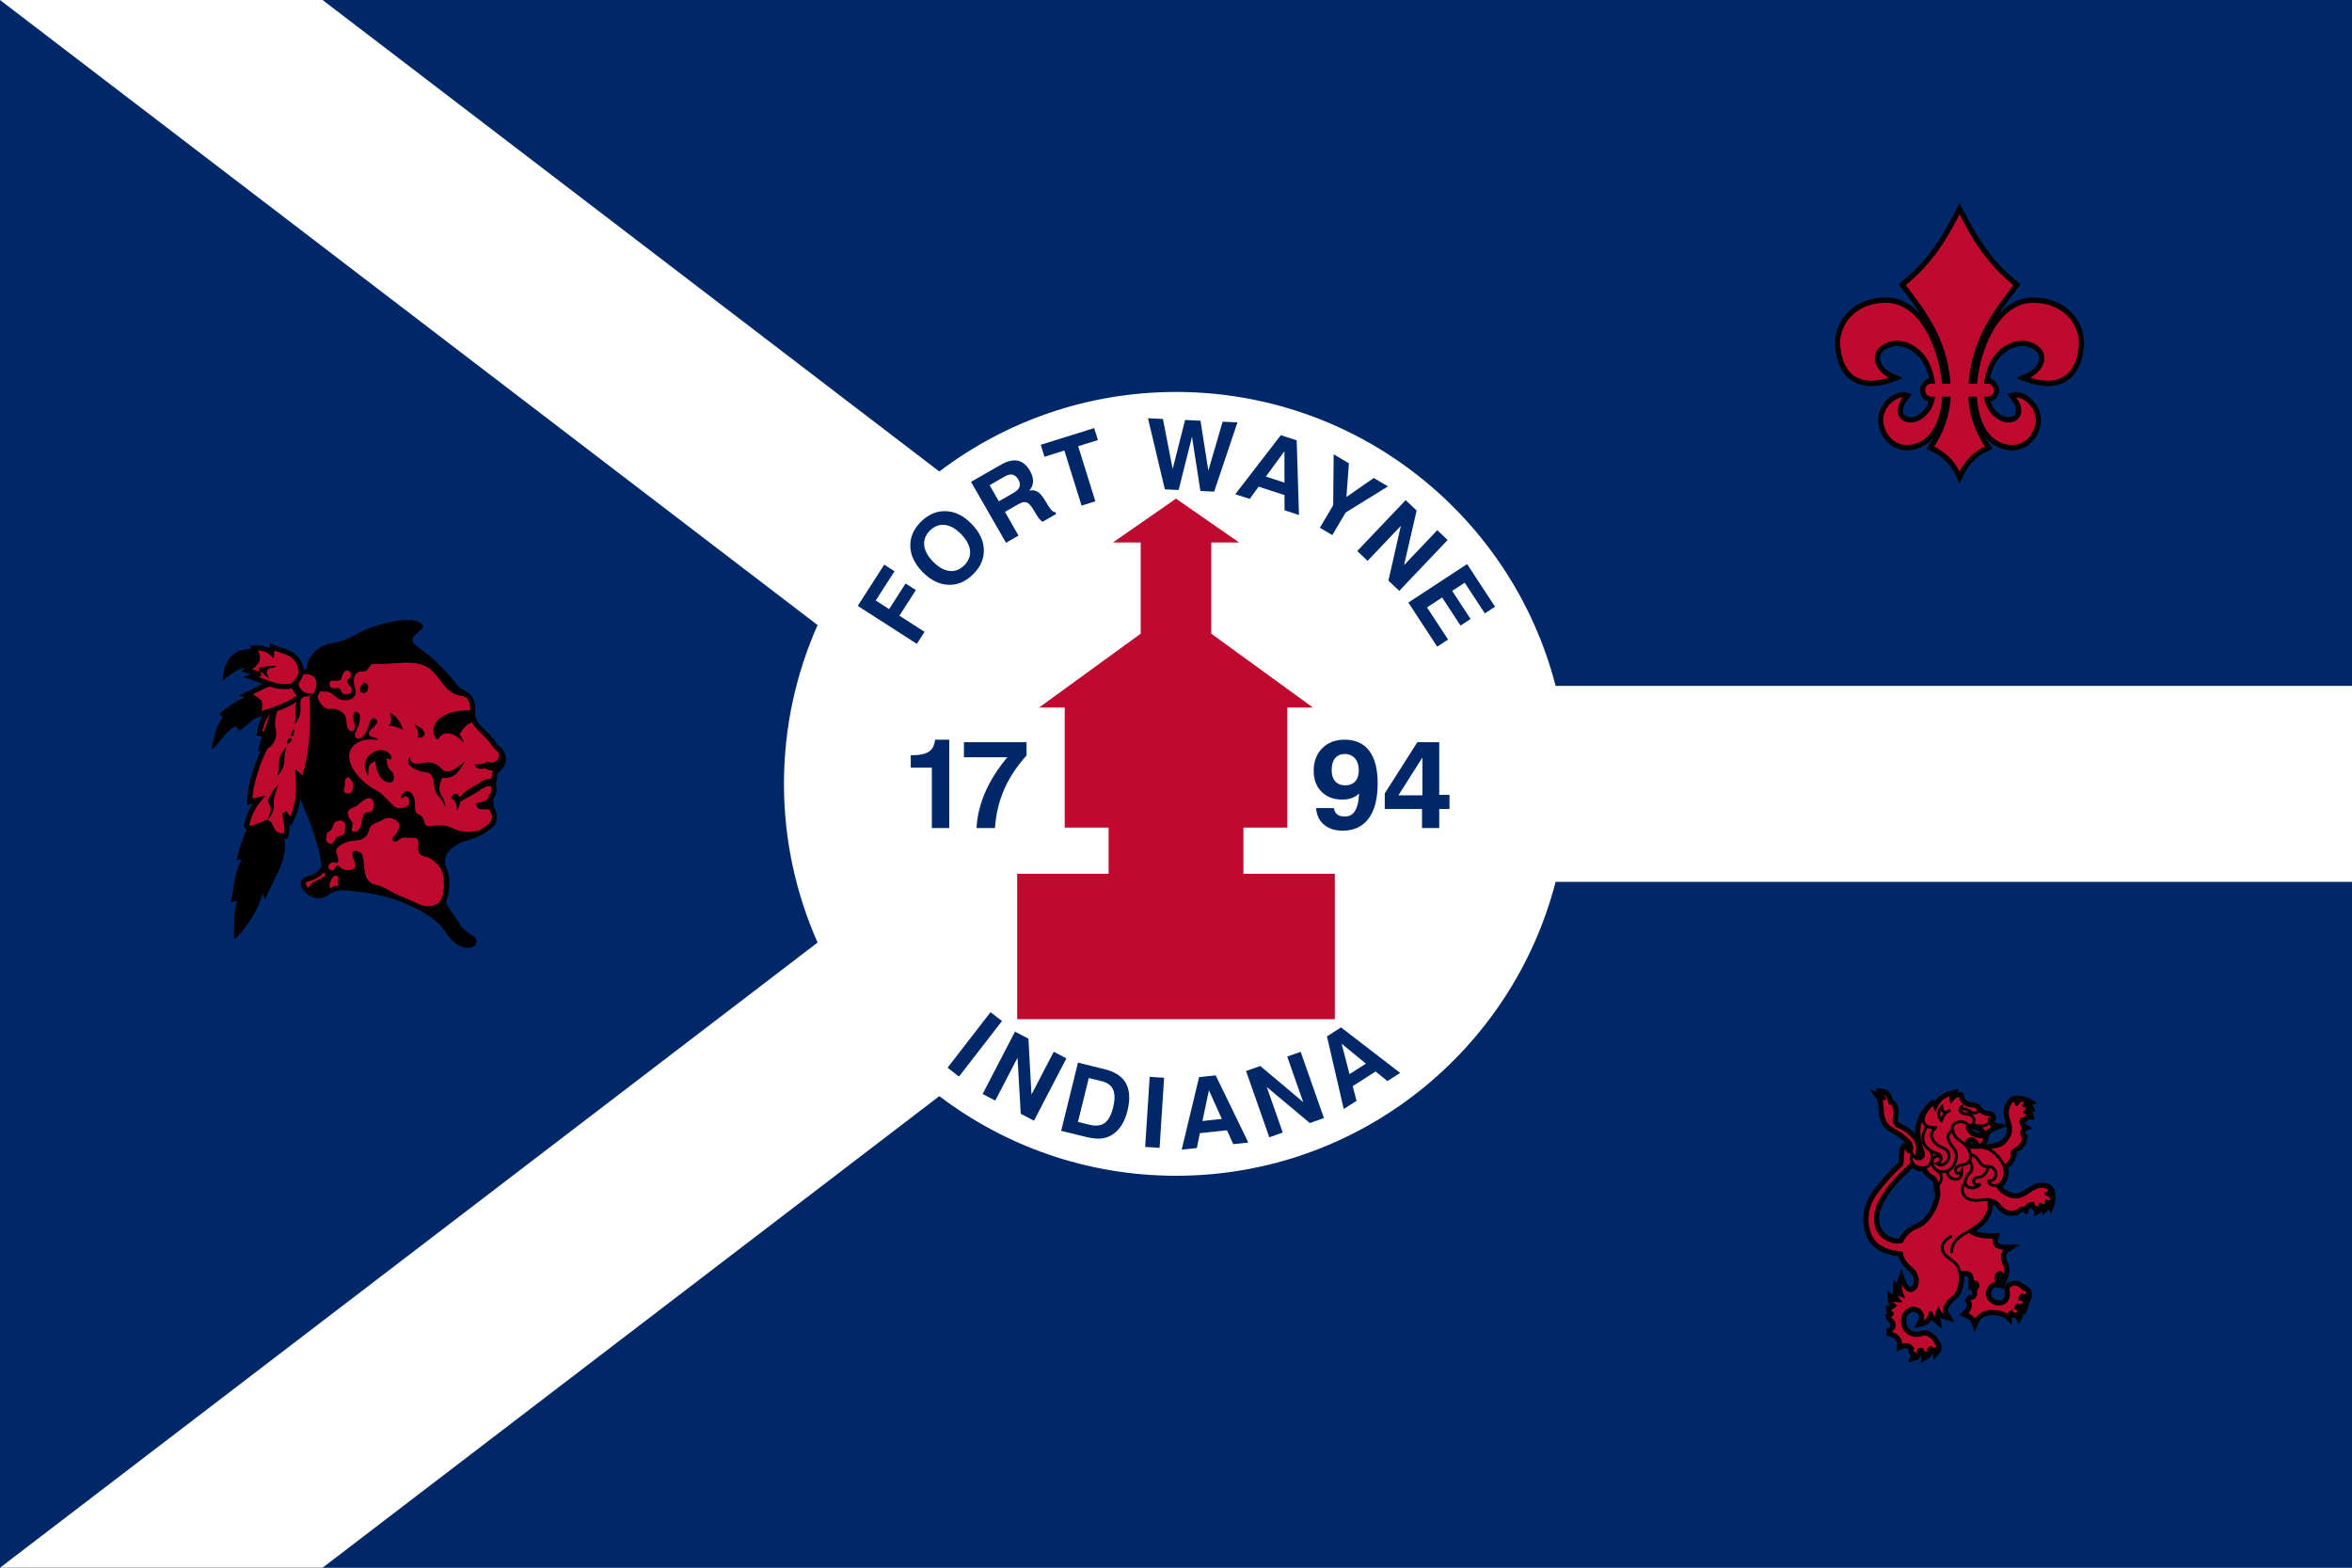 <?xml version="1.0" encoding="UTF-8" standalone="no"?>
<!-- Created with Inkscape (http://www.inkscape.org/) -->
<svg
   xmlns:dc="http://purl.org/dc/elements/1.1/"
   xmlns:cc="http://creativecommons.org/ns#"
   xmlns:rdf="http://www.w3.org/1999/02/22-rdf-syntax-ns#"
   xmlns:svg="http://www.w3.org/2000/svg"
   xmlns="http://www.w3.org/2000/svg"
   xmlns:sodipodi="http://sodipodi.sourceforge.net/DTD/sodipodi-0.dtd"
   xmlns:inkscape="http://www.inkscape.org/namespaces/inkscape"
   width="800"
   height="533.33"
   id="svg2"
   sodipodi:version="0.32"
   inkscape:version="0.46"
   version="1.0"
   sodipodi:docname="Flag of Fort Wayne, Indiana.svg"
   inkscape:output_extension="org.inkscape.output.svg.inkscape">
  <rect width="100%" height="100%" fill="#808080" stroke="none"/>
  <defs
     id="defs4">
    <inkscape:perspective
       sodipodi:type="inkscape:persp3d"
       inkscape:vp_x="0 : 526.18109 : 1"
       inkscape:vp_y="0 : 1000 : 0"
       inkscape:vp_z="744.09448 : 526.18109 : 1"
       inkscape:persp3d-origin="372.04724 : 350.78739 : 1"
       id="perspective10" />
    <inkscape:perspective
       id="perspective2533"
       inkscape:persp3d-origin="372.04724 : 350.78739 : 1"
       inkscape:vp_z="744.09448 : 526.18109 : 1"
       inkscape:vp_y="0 : 1000 : 0"
       inkscape:vp_x="0 : 526.18109 : 1"
       sodipodi:type="inkscape:persp3d" />
  </defs>
  <sodipodi:namedview
     id="base"
     pagecolor="#ffffff"
     bordercolor="#666666"
     borderopacity="1.0"
     gridtolerance="10000"
     guidetolerance="10"
     objecttolerance="10"
     inkscape:pageopacity="0.0"
     inkscape:pageshadow="2"
     inkscape:zoom="0.51099514"
     inkscape:cx="349.64886"
     inkscape:cy="232.89977"
     inkscape:document-units="px"
     inkscape:current-layer="layer1"
     showgrid="false"
     width="800px"
     inkscape:window-width="1280"
     inkscape:window-height="952"
     inkscape:window-x="-4"
     inkscape:window-y="-4"
     showguides="false"
     inkscape:guide-bbox="true">
    <inkscape:grid
       type="xygrid"
       id="grid2383"
       visible="true"
       enabled="true" />
    <sodipodi:guide
       orientation="1,0"
       position="0,533.086"
       id="guide2469" />
    <sodipodi:guide
       orientation="1,0"
       position="800,-0.234"
       id="guide2471" />
    <sodipodi:guide
       orientation="0,1"
       position="800.582,0"
       id="guide2473" />
    <sodipodi:guide
       orientation="1,0"
       position="400,277.336"
       id="guide2547" />
    <sodipodi:guide
       orientation="0,1"
       position="-0.441,533.328"
       id="guide3732" />
    <sodipodi:guide
       orientation="0,1"
       position="-239.445,266.672"
       id="guide3734" />
  </sodipodi:namedview>
  <g
     inkscape:label="Layer 1"
     inkscape:groupmode="layer"
     id="layer1">
    <rect
       style="opacity:1;fill:#002868;fill-opacity:1;fill-rule:nonzero;stroke:none;stroke-width:2.5;stroke-linecap:round;stroke-linejoin:miter;stroke-miterlimit:4;stroke-dasharray:none;stroke-dashoffset:0;stroke-opacity:1"
       id="rect3664"
       width="800"
       height="533.328"
       x="0"
       y="0.002" />
    <path
       style="opacity:1;fill:#ffffff;fill-opacity:1;fill-rule:nonzero;stroke:none;stroke-width:3;stroke-linecap:round;stroke-linejoin:miter;stroke-miterlimit:4;stroke-dasharray:none;stroke-dashoffset:0;stroke-opacity:1"
       d="M 0 0 L 278.094 212.656 C 270.762 229.169 266.656 247.434 266.656 266.656 C 266.656 285.868 270.769 304.15 278.094 320.656 L 0 533.344 L 109.719 533.344 L 319.5 372.906 C 341.876 389.892 369.761 400 400 400 C 462.087 400 514.31 357.482 529.125 300 L 800 300 L 800 233.344 L 529.125 233.344 C 514.32 175.847 462.098 133.344 400 133.344 C 369.766 133.344 341.874 143.425 319.5 160.406 L 109.719 0 L 0 0 z "
       id="rect3300" />
    <g
       id="g3637">
      <path
         id="path3282"
         d="M 640.025,371.643 C 640.356,372.345 640.671,372.797 641.101,374.118 C 640.629,373.441 640.041,373.408 639.333,373.15 C 640.144,374.209 640.171,376.175 640.271,377.932 C 640.45,381.067 641.582,382.675 642.793,383.498 C 645.003,385 647.033,385.778 649.543,388.48 C 650.165,389.15 650.635,390.9 649.82,391.77 C 649.407,392.211 647.927,391.124 648.882,389.664 C 646.407,390.308 647.617,393.221 646.806,396.229 C 643.399,399.289 640.38,402.717 637.703,406.424 C 635.108,410.327 634.481,414.459 635.581,418.679 C 636.865,423.599 641.108,425.697 646.729,426.244 C 647.009,427.89 647.867,429.742 650.45,431.856 C 652.459,433.501 652.722,437.101 651.173,438.499 C 649.09,440.378 647.16,436.906 646.714,435.546 C 646.138,437.197 646.305,438.89 647.16,440.913 C 646.246,440.626 645.482,440.068 645.022,439.283 C 644.934,440.409 645.139,441.603 646.053,442.543 C 644.863,442.533 643.978,442.361 643.269,441.759 C 643.281,442.506 643.905,443.826 644.53,444.203 C 643.936,444.799 643.399,445.085 642.701,445.203 C 642.77,445.867 643.06,446.507 643.669,446.94 C 643.449,447.327 643.037,447.689 642.654,447.909 C 642.8,448.414 643.088,448.833 643.454,449.047 C 643.983,449.355 644.73,450.845 644.038,451.861 C 643.504,452.646 642.843,453.051 641.809,453.168 C 644.76,453.663 646.648,454.969 646.483,457.842 C 648.562,456.922 649.819,457.687 650.573,458.703 C 650.096,459.556 650.587,460.23 651.357,460.625 L 650.988,461.686 C 652.285,461.326 652.568,460.449 652.587,459.211 C 652.965,459.057 653.382,458.992 653.802,459.057 C 653.835,459.554 653.967,460.116 655.017,460.256 L 654.863,461.379 C 655.368,461.089 656.406,460.434 656.001,458.918 C 656.21,458.664 656.487,458.498 656.801,458.411 C 657.016,458.776 657.379,459.075 658.231,458.888 L 658.461,459.979 C 659.357,458.996 659.379,457.735 658.538,457.058 C 658.223,456.064 657.588,455.13 655.939,454.182 C 654.992,453.638 654.379,453.833 653.618,454.075 C 651.152,454.86 648.817,453.801 647.836,452.153 C 646.855,450.397 646.885,448.089 647.775,446.879 C 648.985,445.233 650.543,444.6 651.957,445.218 C 653.33,445.818 654.8,447.371 653.418,450.046 C 655.099,449.694 656.263,448.506 656.754,446.218 C 656.761,447.344 657.794,448.18 658.815,449.016 C 658.611,447.735 658.721,446.504 659.261,445.372 C 659.716,446.331 660.12,447.308 662.167,447.832 C 661.336,446.481 661.2,445.305 661.767,444.203 C 663.047,441.719 665.125,441.261 665.903,439.344 C 666.698,437.387 667.053,434.784 666.626,432.81 C 668.313,433.218 671.232,431.781 670.87,436.5 C 672.573,435.335 673.706,437.885 671.762,438.729 C 672.92,441.153 670.576,442.502 669.132,441.42 C 670.732,443.311 670.524,445.22 668.656,446.971 C 670.072,447.521 671.304,448.238 671.762,449.6 C 673.773,444.813 681.083,445.76 683.14,447.832 C 683.184,447.046 683.605,446.46 684.17,446.248 C 684.47,447.193 685.352,447.249 686.154,446.91 L 686.723,447.878 C 687.245,446.744 686.831,445.432 685.616,444.972 C 685.749,444.496 686.033,444.063 686.4,443.788 C 686.724,444.122 687.177,444.387 688.014,443.896 L 688.583,444.865 C 689.192,443.671 688.515,441.926 687.076,441.928 C 687.133,441.428 687.369,440.932 687.707,440.59 C 688.02,440.839 688.446,440.974 689.152,440.559 L 689.721,441.512 C 690.283,440.367 689.756,438.802 688.414,438.576 C 687.433,437.55 686.103,436.76 685.124,436.915 C 683.869,437.113 682.796,437.459 683.079,439.314 C 683.747,443.712 679.613,444.782 676.99,442.435 C 674.703,440.39 676.599,436.17 679.48,436.715 C 678.867,435.476 678.682,434.412 679.265,433.486 C 679.81,432.621 680.98,432.284 681.633,434.855 C 682.171,433.532 682.591,431.65 681.802,430.149 C 680.566,427.795 681,425.888 682.74,424.706 C 677.862,424.819 678.018,422.6 678.558,420.816 C 673.845,421.095 671.277,420.1 669.763,418.863 C 673.698,416.397 677.396,413.523 676.405,408.115 C 677.801,408.329 679.222,408.788 680.465,410.499 C 681.885,412.454 685.215,413.096 686.707,411.56 C 687.486,410.758 688.21,410.814 688.891,411.267 C 689.291,410.227 689.849,409.317 691.474,409.392 C 691.514,410.057 691.718,410.653 692.873,410.76 L 693.042,411.852 C 694.086,411.23 694.075,410.322 693.78,409.315 C 693.923,409.752 694.58,410.366 695.333,410.022 L 695.595,411.114 C 696.434,410.421 696.406,409.213 695.795,408.331 C 696.09,408.585 696.224,408.976 696.979,408.823 L 697.501,409.868 C 698.066,408.32 698.089,406.464 695.61,406.163 C 696.254,406.072 696.651,405.788 696.886,405.378 L 697.763,405.732 C 697.585,403.783 695.002,403.501 693.873,403.641 C 692.372,403.826 690.828,404.852 689.721,405.64 C 686.955,407.607 684.957,407.537 683.032,406.624 C 680.606,405.473 679.706,404.336 679.419,403.21 C 680.157,402.99 680.868,402.459 681.341,401.488 C 682.095,399.941 682.163,398.366 681.649,396.814 C 682.797,396.291 683.88,395.126 684.616,393.047 C 683.861,392.614 684.662,391.224 685.585,390.817 C 687.673,389.896 688.227,388.018 688.429,386.881 C 687.23,386.284 687.514,384.054 688.583,383.621 C 687.711,383.051 687.031,382.353 687.615,380.761 C 688.265,380.833 688.886,380.73 689.352,379.608 L 690.459,379.623 C 690.191,378.49 689.317,378.349 688.26,378.47 C 688.725,378.402 689.522,377.857 689.429,377.055 L 690.551,376.978 C 690.152,376.034 688.992,375.861 687.953,376.317 C 688.29,376.068 688.708,375.996 688.798,375.226 L 689.952,374.887 C 688.644,374.071 686.885,373.736 685.816,376.133 C 685.931,375.482 685.796,375.05 685.477,374.749 L 686.077,373.934 C 684.151,373.783 683.07,376.286 682.848,377.424 C 682.553,378.938 683.056,380.643 683.463,381.868 C 684.479,384.929 683.561,386.579 682.079,388.326 C 680.717,389.932 679.387,389.898 678.404,390.14 C 677.371,390.395 676.496,390.365 675.698,390.617 C 673.766,389.943 672.19,390.479 670.455,390.31 C 668.581,390.126 668.559,388.191 669.701,387.573 C 671.303,386.705 672.432,388.512 673.176,389.756 C 674.722,389.187 674.891,387.92 675.221,386.742 C 673.013,386.913 671.019,386.305 670.009,385.251 C 668.138,383.3 669.619,382.289 671.946,383.067 C 673.051,383.437 674.911,384.296 675.298,385.835 C 675.934,384.576 677.402,383.791 678.773,383.267 C 678.169,383.168 677.203,383.076 677.113,382.36 L 677.282,380.838 C 677.795,380.711 678.132,379.791 676.728,379.27 C 674.893,378.994 673.576,378.399 672.93,377.378 C 672.293,376.223 671.278,376.39 670.362,376.21 C 667.608,375.848 667.164,374.322 666.734,372.796 C 665.098,372.592 664.452,373.7 663.674,374.641 C 663.322,373.84 663.565,373.043 663.951,372.243 C 661.789,372.804 659.691,373.609 658.261,377.101 C 657.891,376.375 657.767,375.644 658.138,374.918 C 651.724,380.374 652.147,385.481 653.633,390.448 C 653.932,391.446 654.681,392.759 653.91,393.662 C 653.247,394.438 652.255,394.421 651.45,393.908 C 652.944,391.03 652.852,387.547 647.775,384.282 C 646.524,383.478 645.681,383.438 644.961,382.76 C 644.091,381.94 644.146,380.822 644.53,379.008 C 644.825,377.616 644.035,375.137 642.839,375.21 C 642.127,371.987 641.14,371.754 640.025,371.643 z M 650.45,395.461 C 651.21,396.832 652.969,397.57 654.832,397.214 C 654.816,398.057 655.585,399.201 657.231,400.181 C 657.843,400.546 658.292,401.047 658.584,401.627 C 658.714,402.007 658.84,402.391 658.953,402.764 C 658.985,402.954 659.008,403.14 659.015,403.333 C 659.044,403.309 659.064,403.281 659.092,403.256 C 659.469,404.643 659.646,406.056 659.261,407.777 C 658.354,411.826 655.449,416.201 652.403,417.326 C 649.518,418.391 647.551,420.481 646.868,422.415 C 642.913,423.28 639.043,420.321 638.257,417.172 C 637.797,415.331 637.251,412.226 640.456,406.977 C 642.55,403.547 645.625,400.209 648.359,397.736 C 649.086,397.079 649.812,396.306 650.45,395.461 z"
         style="fill:none;fill-opacity:1;fill-rule:evenodd;stroke:#000000;stroke-width:2.5;stroke-linecap:butt;stroke-linejoin:miter;stroke-miterlimit:4;stroke-dasharray:none;stroke-opacity:1" />
      <path
         sodipodi:nodetypes="cccsssscccscsscccccccccssccccccccccccccsscsscccccsscccccccccccccccccccssscscsccccsscccccccccccccssscccsccccccccccccccssssccccsscsssssscc"
         id="path2428"
         d="M 640.03,371.646 C 640.361,372.349 640.678,372.804 641.109,374.125 C 640.636,373.448 640.035,373.415 639.327,373.157 C 640.138,374.216 640.169,376.182 640.269,377.939 C 640.448,381.074 641.577,382.68 642.788,383.503 C 644.998,385.005 647.034,385.788 649.544,388.49 C 650.166,389.16 650.642,390.91 649.827,391.78 C 649.414,392.221 647.93,391.133 648.885,389.673 C 646.41,390.317 647.616,393.231 646.805,396.239 C 643.399,399.299 640.384,402.717 637.706,406.424 C 635.111,410.327 634.478,414.457 635.578,418.676 C 636.861,423.597 641.102,425.703 646.722,426.25 C 647.002,427.896 647.864,429.743 650.447,431.858 C 652.456,433.503 652.724,437.109 651.174,438.507 C 649.091,440.387 647.154,436.909 646.708,435.549 C 646.132,437.2 646.302,438.89 647.157,440.913 C 646.243,440.626 645.483,440.075 645.024,439.29 C 644.936,440.415 645.14,441.606 646.054,442.546 C 644.864,442.536 643.974,442.366 643.266,441.764 C 643.278,442.511 643.91,443.831 644.536,444.208 C 643.941,444.804 643.404,445.093 642.705,445.211 C 642.774,445.875 643.058,446.513 643.667,446.946 C 643.446,447.333 643.034,447.689 642.651,447.91 C 642.797,448.414 643.081,448.83 643.447,449.044 C 643.976,449.352 644.724,450.849 644.033,451.865 C 643.499,452.65 642.836,453.058 641.802,453.175 C 644.753,453.67 646.653,454.971 646.488,457.845 C 648.567,456.925 649.815,457.694 650.569,458.71 C 650.092,459.562 650.594,460.231 651.365,460.627 L 650.989,461.683 C 652.286,461.323 652.565,460.447 652.585,459.209 C 652.963,459.055 653.375,458.997 653.796,459.062 C 653.828,459.559 653.962,460.125 655.011,460.265 L 654.865,461.375 C 655.37,461.085 656.412,460.441 656.007,458.925 C 656.216,458.671 656.479,458.503 656.793,458.417 C 657.008,458.782 657.376,459.078 658.228,458.891 L 658.467,459.986 C 659.363,459.003 659.371,457.739 658.531,457.062 C 658.216,456.068 657.582,455.13 655.934,454.182 C 654.987,453.638 654.371,453.833 653.61,454.075 C 651.145,454.86 648.811,453.796 647.831,452.149 C 646.849,450.392 646.877,448.098 647.767,446.888 C 648.977,445.242 650.537,444.608 651.95,445.225 C 653.323,445.825 654.792,447.371 653.41,450.046 C 655.091,449.694 656.257,448.511 656.749,446.223 C 656.755,447.349 657.793,448.178 658.814,449.014 C 658.61,447.733 658.723,446.514 659.263,445.382 C 659.718,446.341 660.115,447.317 662.162,447.841 C 661.331,446.49 661.204,445.31 661.772,444.208 C 663.052,441.724 665.123,441.265 665.902,439.348 C 666.697,437.391 667.051,434.786 666.624,432.811 C 668.311,433.219 671.228,431.779 670.866,436.498 C 672.569,435.333 673.704,437.888 671.759,438.732 C 672.917,441.156 670.582,442.498 669.138,441.417 C 670.737,443.307 670.528,445.225 668.66,446.976 C 670.076,447.526 671.302,448.239 671.759,449.601 C 673.77,444.813 681.08,445.768 683.138,447.841 C 683.182,447.055 683.602,446.459 684.168,446.247 C 684.468,447.192 685.347,447.251 686.15,446.912 L 686.716,447.88 C 687.238,446.746 686.838,445.431 685.622,444.971 C 685.756,444.495 686.032,444.073 686.399,443.798 C 686.723,444.131 687.173,444.392 688.01,443.9 L 688.576,444.868 C 689.185,443.675 688.511,441.929 687.072,441.93 C 687.129,441.43 687.364,440.942 687.702,440.6 C 688.015,440.849 688.445,440.971 689.152,440.556 L 689.718,441.519 C 690.28,440.373 689.761,438.802 688.42,438.576 C 687.439,437.55 686.1,436.763 685.12,436.918 C 683.866,437.117 682.802,437.464 683.084,439.319 C 683.753,443.718 679.606,444.79 676.982,442.443 C 674.696,440.398 676.605,436.178 679.487,436.723 C 678.873,435.484 678.689,434.417 679.272,433.491 C 679.816,432.626 680.976,432.29 681.629,434.86 C 682.167,433.538 682.589,431.657 681.8,430.156 C 680.564,427.803 681.008,425.892 682.747,424.71 C 677.869,424.822 678.024,422.607 678.564,420.823 C 673.851,421.102 671.277,420.099 669.763,418.862 C 673.698,416.396 677.398,413.533 676.406,408.125 C 677.802,408.339 679.225,408.786 680.468,410.497 C 681.888,412.452 685.209,413.099 686.701,411.563 C 687.48,410.761 688.217,410.811 688.898,411.264 C 689.298,410.224 689.85,409.322 691.475,409.397 C 691.515,410.062 691.717,410.649 692.871,410.756 L 693.042,411.856 C 694.086,411.234 694.078,410.32 693.784,409.313 C 693.927,409.751 694.573,410.376 695.327,410.032 L 695.6,411.113 C 696.439,410.421 696.402,409.218 695.79,408.336 C 696.086,408.59 696.222,408.978 696.977,408.825 L 697.504,409.866 C 698.068,408.318 698.089,406.471 695.61,406.17 C 696.253,406.079 696.649,405.797 696.884,405.387 L 697.767,405.734 C 697.59,403.786 694.996,403.507 693.867,403.647 C 692.366,403.832 690.83,404.859 689.723,405.646 C 686.957,407.614 684.959,407.532 683.035,406.619 C 678.136,404.295 679.414,402.053 679.535,399.77 L 679.98,397.164 C 681.673,397.202 683.527,396.135 684.617,393.057 C 683.862,392.624 684.666,391.234 685.588,390.827 C 687.676,389.905 688.221,388.014 688.424,386.876 C 687.225,386.28 687.516,384.054 688.586,383.62 C 687.714,383.05 687.026,382.352 687.609,380.76 C 688.26,380.832 688.886,380.733 689.352,379.611 L 690.46,379.626 C 690.192,378.492 689.315,378.346 688.258,378.467 C 688.723,378.399 689.528,377.865 689.435,377.064 L 690.558,376.976 C 690.158,376.031 688.995,375.864 687.956,376.32 C 688.293,376.071 688.705,376.006 688.795,375.235 L 689.957,374.883 C 688.65,374.066 686.888,373.738 685.818,376.135 C 685.934,375.484 685.79,375.047 685.471,374.746 L 686.076,373.935 C 684.151,373.783 683.067,376.297 682.845,377.435 C 682.55,378.949 683.053,380.64 683.46,381.865 C 684.476,384.926 683.56,386.582 682.079,388.329 C 680.716,389.935 679.386,389.905 678.403,390.147 C 676.663,390.576 675.39,390.184 674.136,391.722 L 664.037,389.399 L 657.349,393.707 L 658.257,400.679 C 659.053,403.04 659.884,405.006 659.263,407.778 C 658.356,411.827 655.445,416.208 652.4,417.332 C 649.514,418.397 647.547,420.487 646.864,422.422 C 642.909,423.286 639.044,420.325 638.258,417.175 C 637.798,415.334 637.245,412.229 640.45,406.981 C 642.544,403.551 645.624,400.208 648.358,397.736 C 651.76,394.658 655.441,389.214 647.767,384.28 C 646.516,383.476 645.685,383.438 644.965,382.76 C 644.095,381.94 644.147,380.819 644.531,379.005 C 644.825,377.612 644.033,375.138 642.837,375.211 C 642.125,371.987 641.145,371.758 640.03,371.646 z"
         style="fill:#bf0a30;fill-opacity:1;fill-rule:evenodd;stroke:#000000;stroke-width:0.984;stroke-linecap:round;stroke-linejoin:miter;stroke-miterlimit:4;stroke-dasharray:none;stroke-opacity:1" />
      <path
         sodipodi:nodetypes="cccccccccssccscccscscsscssccssssccsscccc"
         id="path2392"
         d="M 677.281,380.844 C 677.794,380.717 678.126,379.801 676.723,379.279 C 674.888,379.003 673.575,378.4 672.929,377.379 C 672.292,376.224 671.279,376.387 670.363,376.206 C 667.609,375.844 667.167,374.324 666.737,372.798 C 665.101,372.594 664.447,373.7 663.669,374.641 C 663.317,373.841 663.562,373.04 663.948,372.239 C 661.787,372.8 659.687,373.608 658.257,377.1 C 657.887,376.374 657.774,375.647 658.146,374.921 C 651.731,380.377 652.141,385.487 653.627,390.455 C 653.926,391.453 654.677,392.765 653.906,393.668 C 652.845,394.91 650.948,394.1 650.307,392.522 C 649.231,395.587 651.883,397.783 654.83,397.219 C 654.814,398.062 655.589,399.203 657.234,400.183 C 658.402,400.879 658.962,402.087 659.009,403.344 C 661.05,401.607 660.604,399.208 658.749,398.096 C 660.156,398.949 661.508,398.666 662.481,398.287 C 662.258,399.615 663.051,400.899 664.848,401.171 C 666.33,401.396 667.514,400.144 667.293,398.287 C 666.255,400.344 663.833,398.459 665.834,396.864 C 667.05,395.895 668.677,396.756 669.936,394.928 C 670.956,396.392 671.093,398.028 669.897,399.156 C 668.664,400.318 668.016,402.265 668.753,403.265 C 669.247,403.936 671.474,405.029 673.566,402.87 C 672.033,403.447 671.103,402.589 671.324,401.583 C 671.578,400.422 672.805,400.659 673.96,400.223 C 675.264,399.73 675.897,398.507 676.366,396.864 C 679.235,396.721 680.26,401.593 676.327,401.882 C 676.491,403.401 679.942,404.349 681.337,401.487 C 682.804,398.475 681.726,395.349 678.654,392.518 C 675.187,389.324 672.987,390.553 670.449,390.305 C 668.575,390.122 668.558,388.198 669.7,387.579 C 671.301,386.711 672.427,388.509 673.171,389.752 C 674.716,389.183 674.892,387.927 675.222,386.749 C 673.014,386.92 671.025,386.302 670.015,385.248 C 668.145,383.297 669.621,382.296 671.948,383.075 C 673.053,383.445 674.914,384.301 675.301,385.841 C 675.937,384.581 677.402,383.796 678.773,383.272 C 678.169,383.174 677.207,383.079 677.116,382.364 L 677.281,380.844 z"
         style="fill:#bf0a30;fill-opacity:1;fill-rule:evenodd;stroke:#000000;stroke-width:0.984;stroke-linecap:round;stroke-linejoin:miter;stroke-miterlimit:4;stroke-dasharray:none;stroke-opacity:1" />
      <path
         sodipodi:nodetypes="ccscssc"
         id="path2396"
         d="M 655.301,377.899 C 653.45,380.438 653.59,384.287 658.694,383.43 C 655.498,385.545 657.168,389.121 660.824,390.463 C 665.118,392.04 661.986,397.993 658.773,395.916 C 660.846,395.191 660.5,392.906 659.156,392.495 C 657.495,391.987 655.932,391.243 654.896,389.827 C 653.226,387.545 654.278,385.033 655.341,383.193"
         style="fill:none;fill-rule:evenodd;stroke:#000000;stroke-width:0.984;stroke-linecap:round;stroke-linejoin:miter;stroke-miterlimit:4;stroke-dasharray:none;stroke-opacity:1" />
      <path
         sodipodi:nodetypes="cc"
         id="path2400"
         d="M 654.843,397.22 C 656.781,396.729 657.95,393.9 656.588,391.382"
         style="fill:none;fill-rule:evenodd;stroke:#000000;stroke-width:0.984;stroke-linecap:round;stroke-linejoin:miter;stroke-miterlimit:4;stroke-dasharray:none;stroke-opacity:1" />
      <path
         id="path2402"
         d="M 658.927,392.913 C 658.908,392.913 658.889,392.913 658.927,392.913 z"
         style="fill:none;fill-rule:evenodd;stroke:#000000;stroke-width:0.984;stroke-linecap:round;stroke-linejoin:miter;stroke-miterlimit:4;stroke-dasharray:none;stroke-opacity:1" />
      <path
         sodipodi:nodetypes="csc"
         id="path2404"
         d="M 660.196,393.933 C 659.224,392.336 656.204,393.858 657.546,396.783 C 657.736,397.198 658.114,397.644 658.745,398.096"
         style="fill:none;fill-rule:evenodd;stroke:#000000;stroke-width:0.984;stroke-linecap:round;stroke-linejoin:miter;stroke-miterlimit:4;stroke-dasharray:none;stroke-opacity:1" />
      <path
         sodipodi:nodetypes="cscc"
         id="path2406"
         d="M 662.441,398.287 C 665.011,397.424 666.345,392.97 664.729,390.957 C 661.84,387.358 662.088,385.845 664.138,384.576 C 663.176,381.734 668.106,380.391 669.463,382.956"
         style="fill:none;fill-rule:evenodd;stroke:#000000;stroke-width:0.984;stroke-linecap:round;stroke-linejoin:miter;stroke-miterlimit:4;stroke-dasharray:none;stroke-opacity:1" />
      <path
         sodipodi:nodetypes="ccc"
         id="path2408"
         d="M 664.127,384.579 C 664.537,385.967 665.038,387.142 667.372,388.567 C 669.263,389.921 671.16,392.578 669.927,394.918"
         style="fill:none;fill-rule:evenodd;stroke:#000000;stroke-width:0.984;stroke-linecap:round;stroke-linejoin:miter;stroke-miterlimit:4;stroke-dasharray:none;stroke-opacity:1" />
      <path
         sodipodi:nodetypes="csc"
         id="path2412"
         d="M 676.337,396.864 C 675.176,396.855 674.081,396.606 673.408,395.402 C 672.36,393.528 671.452,392.95 670.291,392.874"
         style="fill:none;fill-rule:evenodd;stroke:#000000;stroke-width:0.984;stroke-linecap:round;stroke-linejoin:miter;stroke-miterlimit:4;stroke-dasharray:none;stroke-opacity:1" />
      <path
         sodipodi:nodetypes="csc"
         id="path2414"
         d="M 667.372,376.378 C 666.387,377.153 665.836,378.61 669.059,378.987 C 671.101,379.226 672.196,380.962 670.883,382.64"
         style="fill:none;fill-rule:evenodd;stroke:#000000;stroke-width:0.984;stroke-linecap:round;stroke-linejoin:miter;stroke-miterlimit:4;stroke-dasharray:none;stroke-opacity:1" />
      <path
         sodipodi:nodetypes="csc"
         id="path2416"
         d="M 666.721,377.543 C 667.51,376.979 668.877,377.177 670.291,378.281 C 671.112,378.922 672.711,378.653 673.171,377.721"
         style="fill:none;fill-rule:evenodd;stroke:#000000;stroke-width:0.984;stroke-linecap:round;stroke-linejoin:miter;stroke-miterlimit:4;stroke-dasharray:none;stroke-opacity:1" />
      <path
         sodipodi:nodetypes="cs"
         id="path2418"
         d="M 669.798,377.899 C 669.895,378.463 669.745,378.779 669.545,379.045"
         style="fill:none;fill-rule:evenodd;stroke:#000000;stroke-width:0.984;stroke-linecap:round;stroke-linejoin:miter;stroke-miterlimit:4;stroke-dasharray:none;stroke-opacity:1" />
      <path
         sodipodi:nodetypes="csc"
         id="path2420"
         d="M 670.949,382.632 C 672.315,382.786 673.664,383.394 675.217,382.814 C 676.643,382.28 676.84,381.492 676.57,380.662"
         style="fill:none;fill-rule:evenodd;stroke:#000000;stroke-width:0.984;stroke-linecap:round;stroke-linejoin:miter;stroke-miterlimit:4;stroke-dasharray:none;stroke-opacity:1" />
      <path
         sodipodi:nodetypes="cccc"
         id="path2422"
         d="M 663.055,377.882 C 661.778,378.308 661.05,379.34 660.293,381.179 C 659.289,380.305 658.988,377.859 660.461,376.513 C 660.519,377.41 660.679,378.257 661.688,378.413"
         style="fill:none;fill-rule:evenodd;stroke:#000000;stroke-width:0.984;stroke-linecap:round;stroke-linejoin:miter;stroke-miterlimit:4;stroke-dasharray:none;stroke-opacity:1" />
      <path
         sodipodi:nodetypes="cc"
         id="path2442"
         d="M 663.822,425.866 C 663.934,422.378 666.321,420.617 669.739,418.872"
         style="fill:none;fill-rule:evenodd;stroke:#000000;stroke-width:0.984;stroke-linecap:round;stroke-linejoin:miter;stroke-miterlimit:4;stroke-dasharray:none;stroke-opacity:1" />
      <path
         sodipodi:nodetypes="csc"
         id="path2444"
         d="M 663.501,420.685 C 660.527,422.313 659.909,424.641 661.409,426.608 C 662.962,428.643 665.893,429.122 666.597,432.782"
         style="fill:none;fill-rule:evenodd;stroke:#000000;stroke-width:0.984;stroke-linecap:round;stroke-linejoin:miter;stroke-miterlimit:4;stroke-dasharray:none;stroke-opacity:1" />
      <path
         sodipodi:nodetypes="csc"
         id="path3216"
         d="M 668.134,402.767 C 667.072,403.683 667.122,406.346 668.912,407.502 C 671.459,409.147 674.101,407.918 676.392,408.131"
         style="fill:none;fill-rule:evenodd;stroke:#000000;stroke-width:0.984;stroke-linecap:round;stroke-linejoin:miter;stroke-miterlimit:4;stroke-dasharray:none;stroke-opacity:1" />
    </g>
    <g
       id="g3633"
       transform="matrix(0.955,0,0,1,30.058,0)">
      <path
         style="fill:none;fill-opacity:1;fill-rule:evenodd;stroke:#000000;stroke-width:2.5;stroke-linecap:butt;stroke-linejoin:miter;stroke-miterlimit:4;stroke-dasharray:none;stroke-opacity:1"
         d="M 666.447,71.71 C 661.849,80.238 657.044,88.75 646.49,96.906 C 653.856,106.042 661.303,115.344 662.634,129.943 L 660.709,129.943 C 659.504,118.376 652.86,102.223 639.932,102.448 C 628.174,102.652 622.746,110.961 623.396,117.879 C 624.463,129.136 632.276,132.387 642.854,128.571 C 636.98,126.281 634.908,120.993 638.827,118.182 C 643.134,115.094 649.568,116.165 653.938,121.817 C 655.022,123.219 656.534,126.39 657.11,129.943 L 656.397,129.943 C 654.857,129.943 653.617,131.182 653.617,132.722 C 653.617,134.262 654.857,135.502 656.397,135.502 L 657.074,135.502 C 656.542,138.077 655.179,140.47 652.441,142.166 C 647.859,145.005 641.592,141.686 647.291,134.718 C 643.842,133.721 636.565,138.985 639.326,145.998 C 640.909,150.017 644.602,152.521 649.216,151.842 C 657.767,150.584 660.323,141.716 660.816,135.502 L 662.705,135.502 C 662.317,140.851 660.536,146.568 656.557,152.145 C 660.663,153.901 664.229,156.931 666.447,161.625 C 668.664,156.931 672.213,153.901 676.319,152.145 C 672.339,146.568 670.559,140.851 670.171,135.502 L 672.078,135.502 C 672.571,141.716 675.126,150.584 683.678,151.842 C 688.291,152.521 691.985,150.017 693.567,145.998 C 696.329,138.985 689.052,133.721 685.602,134.718 C 691.301,141.686 685.035,145.005 680.453,142.166 C 677.714,140.47 676.333,138.077 675.802,135.502 L 676.497,135.502 C 678.037,135.502 679.276,134.262 679.276,132.722 C 679.276,131.182 678.037,129.943 676.497,129.943 L 675.784,129.943 C 676.36,126.39 677.854,123.219 678.938,121.817 C 683.307,116.165 689.76,115.094 694.066,118.182 C 697.986,120.993 695.913,126.281 690.039,128.571 C 700.618,132.387 708.413,129.136 709.48,117.879 C 710.13,110.961 704.72,102.652 692.961,102.448 C 680.033,102.223 673.372,118.376 672.167,129.943 L 670.26,129.943 C 671.591,115.344 679.038,106.042 686.404,96.906 C 675.85,88.75 671.045,80.238 666.447,71.71 z"
         id="path3883" />
      <path
         id="path3866"
         d="M 666.447,71.71 C 661.849,80.238 657.044,88.75 646.49,96.906 C 653.856,106.042 661.303,115.344 662.634,129.943 L 660.709,129.943 C 659.504,118.376 652.86,102.223 639.932,102.448 C 628.174,102.652 622.746,110.961 623.396,117.879 C 624.463,129.136 632.276,132.387 642.854,128.571 C 636.98,126.281 634.908,120.993 638.827,118.182 C 643.134,115.094 649.568,116.165 653.938,121.817 C 655.022,123.219 656.534,126.39 657.11,129.943 L 656.397,129.943 C 654.857,129.943 653.617,131.182 653.617,132.722 C 653.617,134.262 654.857,135.502 656.397,135.502 L 657.074,135.502 C 656.542,138.077 655.179,140.47 652.441,142.166 C 647.859,145.005 641.592,141.686 647.291,134.718 C 643.842,133.721 636.565,138.985 639.326,145.998 C 640.909,150.017 644.602,152.521 649.216,151.842 C 657.767,150.584 660.323,141.716 660.816,135.502 L 662.705,135.502 C 662.317,140.851 660.536,146.568 656.557,152.145 C 660.663,153.901 664.229,156.931 666.447,161.625 C 668.664,156.931 672.213,153.901 676.319,152.145 C 672.339,146.568 670.559,140.851 670.171,135.502 L 672.078,135.502 C 672.571,141.716 675.126,150.584 683.678,151.842 C 688.291,152.521 691.985,150.017 693.567,145.998 C 696.329,138.985 689.052,133.721 685.602,134.718 C 691.301,141.686 685.035,145.005 680.453,142.166 C 677.714,140.47 676.333,138.077 675.802,135.502 L 676.497,135.502 C 678.037,135.502 679.276,134.262 679.276,132.722 C 679.276,131.182 678.037,129.943 676.497,129.943 L 675.784,129.943 C 676.36,126.39 677.854,123.219 678.938,121.817 C 683.307,116.165 689.76,115.094 694.066,118.182 C 697.986,120.993 695.913,126.281 690.039,128.571 C 700.618,132.387 708.413,129.136 709.48,117.879 C 710.13,110.961 704.72,102.652 692.961,102.448 C 680.033,102.223 673.372,118.376 672.167,129.943 L 670.26,129.943 C 671.591,115.344 679.038,106.042 686.404,96.906 C 675.85,88.75 671.045,80.238 666.447,71.71 z"
         style="fill:#bf0a30;fill-opacity:1;fill-rule:evenodd;stroke:#000000;stroke-width:1.14;stroke-linecap:butt;stroke-linejoin:miter;stroke-miterlimit:4;stroke-dasharray:none;stroke-opacity:1" />
    </g>
    <g
       id="g3503"
       transform="matrix(0.578,0,0,0.578,58.989,125.943)">
      <g
         id="g3469">
        <path
           style="fill:#000000;fill-rule:evenodd;stroke:#000000;stroke-width:1px;stroke-linecap:butt;stroke-linejoin:miter;stroke-opacity:1"
           d="M 52.503,198.692 C 48.173,203.047 45.163,207.665 38.714,211.596 L 37.123,208.945 C 31.133,211.048 27.532,217.929 22.804,222.557 C 24.894,216.487 24.683,210.418 29.698,204.349 L 27.754,202.227 C 33.405,197.955 38.718,193.441 47.553,191.444 L 51.796,193.388 L 52.503,198.692 z"
           id="path3443"
           sodipodi:nodetypes="ccccccccc" />
        <path
           style="fill:#bf0a30;fill-opacity:1;fill-rule:evenodd;stroke:#000000;stroke-width:3;stroke-linecap:butt;stroke-linejoin:miter;stroke-miterlimit:4;stroke-dasharray:none;stroke-opacity:1"
           d="M 88.721,290.638 C 89.209,294.436 83.984,298.229 79.55,299.278 C 74.27,300.527 76.489,304.343 79.196,306.702 C 83.555,310.502 87.221,309.794 90.51,307.409 C 94.095,304.81 97.843,304.368 102.354,304.758 C 114.027,305.766 124.319,307.552 133.997,311.298 C 145.502,315.752 156.228,321.626 161.927,330.567 C 166.229,337.316 171.356,339.337 175.186,338.169 C 178.039,337.298 176.71,334.869 175.362,334.103 C 171.843,332.102 168.715,329.685 167.231,326.855 C 165.556,323.662 162.621,320.204 160.336,316.602 C 157.507,312.141 159.968,310.634 160.336,308.117 C 160.999,303.592 161.444,299.157 159.629,294.505 C 158.822,292.435 157.676,291.035 158.745,286.373 C 159.946,281.14 166.513,276.967 172.18,275.413 C 178.607,273.65 181.694,271.92 185.439,269.049 C 189.535,265.823 189.734,262.139 187.472,258.442 C 186.796,255.732 186.379,253.315 187.118,250.841 C 189.101,248.519 188.815,246.498 188.267,243.947 L 189.151,237.936 C 188.868,236.449 189.694,235.848 190.565,235.285 C 193.861,233.045 195.672,228.894 192.687,224.501 C 191.891,223.331 189.647,221.566 189.409,221.159 C 186.368,215.957 179.649,210.955 177.661,207.707 C 176.126,205.202 175.852,201.951 176.07,199.045 C 176.355,195.232 174.42,191.868 171.12,190.03 C 169.408,189.076 167.211,188.315 164.933,185.257 C 160.482,179.283 156.205,175.153 152.205,172.352 L 126.395,166.165 L 94.045,172.706 L 73.009,195.51 C 79.394,222.434 80.936,253.07 87.921,279.994 L 88.721,290.638 z"
           id="path3429"
           sodipodi:nodetypes="cssssssccccccsssssssssssssscccccc" />
        <path
           style="fill:#000000;fill-opacity:1;fill-rule:evenodd;stroke:none;stroke-width:1px;stroke-linecap:butt;stroke-linejoin:miter;stroke-opacity:1"
           d="M 159.983,257.205 C 159.907,255.083 159.467,252.997 158.038,250.841 C 155.005,246.262 157.36,242.665 158.038,239.881 C 165.934,240.603 167.511,236.427 171.65,230.335 C 165.934,234.623 161.621,238.543 157.685,234.401 C 154.802,231.367 151.778,230.505 148.316,231.042 C 141.731,232.063 139.488,231.958 139.3,227.33 C 137.593,229.958 136.619,232.907 145.487,236.168 C 147.97,237.082 151.904,235.197 153.089,241.825 C 153.611,244.748 153.399,248.179 156.094,250.841 C 158.589,253.306 158.826,255.083 159.983,257.205 z"
           id="path2655"
           sodipodi:nodetypes="csccsscsssc" />
        <path
           style="fill:#000000;fill-opacity:1;fill-rule:evenodd;stroke:none;stroke-width:1px;stroke-linecap:butt;stroke-linejoin:miter;stroke-opacity:1"
           d="M 155.563,217.607 C 159.716,209.534 168.667,216.022 170.855,219.507 C 170.158,216.899 169.202,215.321 168.349,214.465 C 170.759,210.125 173.542,207.655 176.6,207 L 175.893,200.283 C 169.203,199.922 162.347,200.691 156.978,204.702 C 151.849,208.533 152.017,214.548 155.563,217.607 z"
           id="path3427"
           sodipodi:nodetypes="ccccccc" />
        <path
           style="fill:#000000;fill-opacity:1;fill-rule:evenodd;stroke:none;stroke-width:1px;stroke-linecap:butt;stroke-linejoin:miter;stroke-opacity:1"
           d="M 190.035,221.673 C 193.558,225.309 191.694,233.022 184.29,230.423 C 183.012,231.974 180.315,232.017 177.395,231.926 C 177.623,234.961 181.612,235.027 183.583,234.224 C 184.553,235.546 187.477,235.998 190.654,235.108 C 196.702,230.146 193.821,225.206 190.035,221.673 z"
           id="path3431"
           sodipodi:nodetypes="cccccc" />
        <path
           style="fill:#000000;fill-opacity:1;fill-rule:evenodd;stroke:none;stroke-width:1px;stroke-linecap:butt;stroke-linejoin:miter;stroke-opacity:1"
           d="M 187.5,240.312 C 184.61,240.36 181.938,241.193 180,243.094 C 170.684,247.822 171.065,249.025 168.375,251.344 C 168.126,250.674 167.774,250.091 167.375,249.594 C 166.353,248.903 163.525,249.668 163.375,251.969 C 165.908,252.622 167.006,255.996 166.625,259.094 C 168.136,257.358 168.739,255.563 168.781,253.938 C 172.447,251.892 176.679,249.797 180.838,246.801 C 183.016,245.362 186.648,243.579 188.625,245.969 L 188.75,240.344 C 188.33,240.319 187.913,240.306 187.5,240.312 z"
           id="path3453"
           sodipodi:nodetypes="ccccccccccc" />
        <path
           style="fill:#000000;fill-opacity:1;fill-rule:evenodd;stroke:none;stroke-width:1px;stroke-linecap:butt;stroke-linejoin:miter;stroke-opacity:1"
           d="M 181.375,258.455 C 178.269,257.993 178.271,256.487 178.125,254.83 C 184.064,254.018 185.221,252.102 187,250.33 L 187.375,258.955 C 185.333,258.002 183.362,258.751 181.375,258.455 z"
           id="path2435"
           sodipodi:nodetypes="ccccs" />
        <path
           style="fill:#000000;fill-opacity:1;fill-rule:evenodd;stroke:none;stroke-width:1px;stroke-linecap:butt;stroke-linejoin:miter;stroke-opacity:1"
           d="M 122.188,223.594 C 120.244,223.66 118.161,224.495 116.5,225.594 C 113.255,227.741 110.746,232.735 114.612,238.74 C 114.809,234.77 114.443,231.995 117.5,230.719 C 117.97,230.523 118.42,230.334 118.875,230.156 C 118.958,233.337 119.853,235.899 121.438,239.031 C 122.343,240.822 126.592,244.196 129,241.969 C 130.472,240.607 129.799,236.97 128.125,235.781 C 125.729,234.081 125.66,231.413 125.5,228.625 C 126.399,228.657 127.238,228.83 128,229.219 C 128.424,227.26 128.123,225.991 125.375,224.344 C 124.461,223.796 123.354,223.554 122.188,223.594 z"
           id="path3213"
           sodipodi:nodetypes="cscscsssccsc" />
        <path
           style="fill:#000000;fill-opacity:1;fill-rule:evenodd;stroke:none;stroke-width:1px;stroke-linecap:butt;stroke-linejoin:miter;stroke-opacity:1"
           d="M 127.456,201.52 C 128.039,204.201 128.818,206.882 126.66,209.564 C 129.184,209.02 132.162,210.297 135.146,211.596 C 132.583,204.432 130.019,203.214 127.456,201.52 z"
           id="path3267"
           sodipodi:nodetypes="cccc" />
        <path
           style="fill:#000000;fill-opacity:1;fill-rule:evenodd;stroke:none;stroke-width:1px;stroke-linecap:butt;stroke-linejoin:miter;stroke-opacity:1"
           d="M 142.068,208.556 C 144.494,209.815 147.079,210.893 147.957,213.911 C 146.909,216.152 145.449,216.774 143.622,215.951 C 145.081,212.818 142.995,210.883 142.068,208.556 z"
           id="path3269"
           sodipodi:nodetypes="cccc" />
        <path
           style="fill:#000000;fill-rule:evenodd;stroke:none;stroke-width:1px;stroke-linecap:butt;stroke-linejoin:miter;stroke-opacity:1"
           d="M 84.875,190.969 C 66.417,206.406 65.069,230.64 76.75,257.469 C 80.773,266.709 86.546,281.783 87.5,294.469 C 89.032,296.367 90.634,296.95 87.729,298.661 C 83.794,300.977 78.622,302.442 79.188,306.688 C 83.513,310.526 87.211,309.791 90.5,307.406 C 90.98,307.058 91.474,306.75 91.969,306.469 C 91.714,303.91 91.891,301.248 93.312,299.094 C 93.837,298.23 94.699,297.425 95.75,297.531 C 96.562,297.482 97.373,298.282 97.062,299.156 C 96.41,301.026 97.217,302.879 97.5,304.75 C 99.024,304.582 100.626,304.602 102.344,304.75 C 110.269,305.434 117.577,306.478 124.469,308.25 L 134.105,309.73 C 127.451,306.938 124.694,304.467 121.599,303.56 C 117.453,302.407 115.374,302.204 113.688,298.719 C 111.677,294.564 112.679,289.796 111.219,285.5 C 110.273,282.715 104.614,281.325 105.281,285.438 C 105.705,288.051 108.804,292.151 105.938,293.594 C 103.707,294.717 99.832,294.387 97.844,292.375 C 94.949,289.447 95.498,295.529 92.613,294.22 C 89.496,292.805 91.979,288.914 94.969,289.812 C 98.676,290.926 96.265,285.548 95.812,283.594 C 95.183,280.877 99.147,278.977 101.594,277.906 C 104.092,276.813 106.825,277.092 109.469,276.469 C 112.737,275.699 114.463,273.481 115.188,270.344 C 116.096,266.414 121.101,266.305 123.938,264.156 C 126.867,262.724 131.48,263.83 132.719,267 C 133.248,269.813 131.639,272.382 129.781,274.281 C 127.396,276.719 130.426,278.716 132.625,276.469 C 134.805,274.241 138.308,275.463 141.188,275.219 C 145.271,274.873 143.931,279.787 144.031,282.281 C 144.144,285.098 147.027,286.208 149.375,286.719 C 152.032,287.297 154.118,289.641 156,291.562 C 158.005,293.61 158.893,296.676 158.906,299.469 C 158.914,301.066 159.969,304.529 157.94,310.402 C 158.263,310.432 159.805,308.35 160.344,308.125 C 161.006,303.601 161.439,299.152 159.625,294.5 C 158.818,292.43 157.681,291.037 158.75,286.375 C 159.95,281.142 166.52,276.961 172.188,275.406 C 178.614,273.644 181.693,271.918 185.406,269.062 C 178.326,272.362 170.216,272.686 164.375,269.594 C 160.631,267.612 156.438,267.667 152.25,268.219 C 150.492,268.45 148.462,269.426 147.5,265.469 C 147.013,263.465 146.185,262.255 144.125,261.344 C 142.457,260.606 142.373,259.403 142.25,258.344 C 141.928,255.582 142.456,252.509 140.969,250.125 C 137.493,244.556 132.685,250.677 134.438,252.094 C 136.047,250.405 139.109,250.088 138.844,254.375 C 138.627,257.884 132.245,258.648 130.125,256.812 C 125.425,252.744 123.845,249.71 119.25,247.219 C 111.658,243.102 105.072,236.227 103.625,229.469 C 102.319,223.372 106.579,219.697 110,218.344 C 113.139,217.102 117.276,217.208 120.625,217.594 C 118.518,215.311 116.946,216.495 115.625,215.219 C 113.06,212.741 119.044,209.8 119.875,207.469 C 120.474,205.787 117.929,203.654 116.375,205.594 C 114.324,208.155 114.932,212.631 111.125,215.844 C 108.576,217.994 105.88,216.151 107.125,213.344 L 108.344,210.594 C 109.265,208.517 109.672,206.466 109.844,204.25 C 110.008,202.125 107.17,199.544 106.156,202.062 C 105.06,204.787 107.024,207.681 106.625,210.719 C 106.313,213.099 103.375,212.73 102.531,210.625 C 101.409,207.825 102.481,204.323 100.156,202.062 C 98.127,200.09 95.109,198.966 92.281,199.344 C 89.872,199.665 88.18,198.017 86.75,196.281 C 85.389,194.629 84.699,192.674 84.875,190.969 z M 102.5,239.75 C 102.918,239.746 103.372,239.896 103.688,240.156 C 104.477,240.807 105.157,241.659 105.406,242.656 C 105.838,244.382 105.981,246.37 105.062,247.906 C 104.255,249.257 102.009,249.599 100.781,248.531 C 99.89,247.756 100.329,246.418 100.625,245.469 C 101.152,243.781 100.597,241.894 101.469,240.312 C 101.685,239.921 102.082,239.754 102.5,239.75 z M 114.812,251.906 C 116.987,251.692 118.24,253.636 117.906,257.062 C 117.434,261.904 112.734,258.662 111.562,262.094 C 110.608,264.89 110.994,270.499 107.312,271.5 C 102.556,272.793 106.724,267.455 105.031,265.719 C 102.421,263.041 101.315,259.01 105.062,257.75 C 108.302,256.66 109.545,254.641 112.344,252.875 C 113.253,252.301 114.088,251.978 114.812,251.906 z M 97.969,265.094 C 98.579,265.094 99.197,265.195 99.75,265.469 C 100.688,265.934 101.088,266.941 101.094,267.938 C 101.101,269.259 101.102,270.61 100.875,271.906 C 100.571,273.644 98.628,273.854 97.219,274.312 C 95.173,274.978 95.021,278.052 92.812,278.625 C 90.901,279.121 89.692,277.012 89.844,275.344 C 89.968,273.985 90.179,272.009 91.375,271.594 C 92.957,271.045 93.645,269.516 93.938,268.094 C 94.317,266.25 96.137,265.093 97.969,265.094 z"
           id="path3256"
           sodipodi:nodetypes="cscscscccscscccsssssssssssccsssssssccssscsssssscssssscssssccsssssssccssssssccssssssccssssssssc" />
        <path
           style="fill:#000000;fill-rule:evenodd;stroke:none;stroke-width:1px;stroke-linecap:butt;stroke-linejoin:miter;stroke-opacity:1"
           d="M 112.165,183.931 C 113.562,183.752 114.751,185.324 114.624,186.675 C 114.499,187.974 113.952,189.537 112.573,189.935 C 111.551,190.23 110.009,189.867 109.834,188.652 C 109.64,187.299 110.078,185.85 111.075,184.873 C 111.416,184.539 111.673,183.994 112.165,183.931 z"
           id="path3250"
           sodipodi:nodetypes="csssss" />
        <path
           style="fill:#000000;fill-rule:evenodd;stroke:none;stroke-width:1px;stroke-linecap:butt;stroke-linejoin:miter;stroke-opacity:1"
           d="M 137.844,147.031 C 131.059,147.026 120.967,149.21 111.906,153.25 C 107.055,155.413 102.566,159.055 94.031,160.5 C 86.87,161.713 83.836,164.339 80.781,168.625 C 77.876,172.7 78.049,176.968 79.031,180.844 C 80.062,184.91 83.416,189.5 88.844,189.156 C 93.896,188.837 94.593,193.064 99.031,194.031 C 104.286,195.176 108.754,191.93 106.875,187.188 C 105.159,182.857 106.094,176.85 111.406,177.312 C 115.589,177.677 114.472,172.627 118.25,172.875 C 126.69,173.43 137.073,171.106 144.156,172.75 C 148.722,173.81 152.131,175.774 157.156,182.781 C 164.922,193.609 169.238,190.552 174.469,193.031 C 173.278,191.459 171.337,190.354 169.156,189.094 C 166.852,187.763 165.513,186.306 164.531,184.812 C 162.662,181.968 160.846,179.256 158.562,176.062 C 155.178,171.329 149.276,167.003 142.312,161.75 C 140.519,160.397 140.009,157.799 142.469,155.562 L 146.375,152.031 C 147.727,150.802 146.975,149.116 143.375,147.781 C 142.013,147.276 140.105,147.033 137.844,147.031 z M 102.062,176.781 C 103.16,176.755 104.23,177.618 104.594,178.625 C 104.939,179.582 104.26,180.564 103.531,181.188 C 102.874,181.749 102.05,182.525 102.25,183.469 C 102.552,184.89 103.992,185.656 104.719,186.844 C 105.438,188.02 104.843,189.699 103.625,190.312 C 102.734,190.761 101.684,190.861 100.719,190.75 C 99.473,190.606 98.87,189.245 98.531,188.156 C 98.281,187.353 97.432,186.967 96.594,187.062 C 95.443,187.194 94.133,187.458 93.062,186.938 C 91.94,186.391 91.724,184.8 92.062,183.656 C 92.242,183.049 92.768,182.62 93.5,182.688 C 94.934,182.819 96.606,183.086 97.969,182.438 C 98.996,181.949 98.934,180.561 99.375,179.625 C 99.875,178.564 100.346,177.184 101.594,176.844 C 101.75,176.801 101.906,176.785 102.062,176.781 z"
           id="path3239" />
        <path
           id="path3283"
           style="fill:#000000;fill-rule:evenodd;stroke:none;stroke-width:1px;stroke-linecap:butt;stroke-linejoin:miter;stroke-opacity:1"
           d="M 133.997,311.298 L 144.515,314.392 C 148.973,316.419 156.21,315.93 158.038,310.415 L 160.336,308.117 C 159.968,310.634 157.507,312.141 160.336,316.602 C 162.621,320.204 165.556,323.662 167.231,326.855 C 168.715,329.685 171.843,332.102 175.362,334.103 C 176.71,334.869 178.039,337.298 175.186,338.169 C 171.356,339.337 166.229,337.316 161.927,330.567 C 156.228,321.626 145.502,315.752 133.997,311.298 z"
           sodipodi:nodetypes="ccccsssssc" />
        <path
           style="fill:#000000;fill-rule:evenodd;stroke:#000000;stroke-width:1px;stroke-linecap:butt;stroke-linejoin:miter;stroke-opacity:1"
           d="M 63.286,270.993 C 69.288,284.428 59.77,296.803 53.917,310.238 L 52.326,306.702 C 50.301,315.526 44.078,326.421 36.239,333.926 C 36.173,326.973 35.822,318.428 38.361,311.475 L 34.471,312.536 C 36.227,303.961 36.425,294.719 41.189,287.434 L 37.83,287.61 C 39.997,279.16 42.461,271.231 46.492,266.044 L 57.276,262.685 L 63.286,270.993 z"
           id="path3439"
           sodipodi:nodetypes="ccccccccccc" />
        <path
           id="path3388"
           style="fill:#bf0a30;fill-opacity:1;fill-rule:evenodd;stroke:#000000;stroke-width:3;stroke-linecap:butt;stroke-linejoin:miter;stroke-miterlimit:4;stroke-dasharray:none;stroke-opacity:1"
           d="M 60.104,196.04 C 55.051,200.853 51.869,206.186 50.558,213.806 L 54.889,214.513 L 54.712,220.877 C 50.469,228.154 44.882,243.642 44.901,254.023 L 50.205,252.785 C 45.294,258.847 44.201,263.478 42.957,268.165 C 45.672,271.414 48.941,268.163 52.149,267.458 C 53.509,267.159 55.643,264.471 57.276,268.695 C 58.519,271.913 59.995,274.305 66.114,274.175 C 67.446,269.402 66.191,265.337 65.407,260.564 L 68.943,265.513 C 74.148,255.442 73.984,247.017 73.362,238.29 L 76.544,241.295 C 82.05,224.968 82.431,207.772 81.582,192.858 C 85.913,190.405 88.23,180.244 81.141,177.92 C 74.6,175.777 69.853,180.722 64.7,182.605 L 60.104,196.04 z"
           sodipodi:nodetypes="cccccccccccccccscc" />
        <path
           style="fill:#000000;fill-rule:evenodd;stroke:none;stroke-width:1px;stroke-linecap:butt;stroke-linejoin:miter;stroke-opacity:1"
           d="M 67.175,191.974 C 61.967,194.808 58.701,205.632 60.104,210.801 C 61.528,216.047 58.821,221.908 53.716,223.283 L 49.851,224.324 C 51.77,212.554 58.129,205.181 56.834,195.421 L 60.634,191.267 L 67.175,191.974 z"
           id="path3393"
           sodipodi:nodetypes="cszcc" />
        <path
           style="fill:#000000;fill-rule:evenodd;stroke:none;stroke-width:1px;stroke-linecap:butt;stroke-linejoin:miter;stroke-opacity:1"
           d="M 82.024,190.142 C 76.328,191.2 71.856,186.51 74.022,179.6 C 66.177,184.648 74.432,196.931 82.024,190.142 z"
           id="path3396"
           sodipodi:nodetypes="ccc" />
        <path
           style="fill:#bf0a30;fill-opacity:1;fill-rule:evenodd;stroke:#000000;stroke-width:3;stroke-linecap:butt;stroke-linejoin:miter;stroke-miterlimit:4;stroke-dasharray:none;stroke-opacity:1"
           d="M 70.357,182.782 C 60.489,180.616 50.999,187.323 42.957,191.09 C 45.491,191.668 48.024,192.875 50.558,195.333 C 51.027,197.751 50.891,199.12 49.497,202.934 C 59.032,199.848 68.581,197.143 75.484,191.267 C 71.981,190 70.653,186.638 70.357,182.782 z"
           id="path3441"
           sodipodi:nodetypes="cccccc" />
        <path
           style="fill:#000000;fill-rule:evenodd;stroke:none;stroke-width:1px;stroke-linecap:butt;stroke-linejoin:miter;stroke-opacity:1"
           d="M 66.645,221.496 C 64.305,224.1 62.028,227.099 62.137,230.6 C 62.237,233.813 61.927,236.344 60.988,238.82 C 62.461,237.712 65.073,234.249 65.231,230.512 C 65.412,226.208 65.484,224.968 66.645,221.496 z"
           id="path3398"
           sodipodi:nodetypes="cscsc" />
        <path
           style="fill:#000000;fill-rule:evenodd;stroke:none;stroke-width:1px;stroke-linecap:butt;stroke-linejoin:miter;stroke-opacity:1"
           d="M 47.199,164.22 C 37.013,163.419 30.06,168.231 28.815,182.959 C 35.011,177.641 41.277,172.677 49.321,176.595 L 47.199,164.22 z"
           id="path3454"
           sodipodi:nodetypes="cccc" />
        <path
           style="fill:#bf0a30;fill-opacity:1;fill-rule:evenodd;stroke:#000000;stroke-width:3;stroke-linecap:butt;stroke-linejoin:miter;stroke-miterlimit:4;stroke-dasharray:none;stroke-opacity:1"
           d="M 47.376,163.513 C 49.734,163.222 54.517,163.374 57.806,166.342 L 58.16,162.983 C 63.994,165.526 71.427,165.588 74.423,173.589 C 76.509,179.159 73.232,182.775 70.004,185.787 C 59.729,187.689 53.504,182.841 45.785,180.484 L 51.265,178.539 C 48.496,178.522 45.726,177.526 42.957,176.595 C 45.078,174.741 47.199,174.527 49.321,170.584 C 49.799,168.227 48.767,165.87 47.376,163.513 z"
           id="path3449"
           sodipodi:nodetypes="cccscccccc" />
        <path
           sodipodi:nodetypes="cscsc"
           id="path3400"
           d="M 75.543,190.728 C 73.402,193.498 71.353,196.657 71.72,200.14 C 72.057,203.338 71.935,205.884 71.181,208.423 C 72.569,207.209 74.918,203.563 74.799,199.824 C 74.662,195.518 74.642,194.276 75.543,190.728 z"
           style="fill:#000000;fill-rule:evenodd;stroke:none;stroke-width:1px;stroke-linecap:butt;stroke-linejoin:miter;stroke-opacity:1" />
        <path
           style="fill:#000000;fill-rule:evenodd;stroke:none;stroke-width:1px;stroke-linecap:butt;stroke-linejoin:miter;stroke-opacity:1"
           d="M 55.125,265.455 C 56.963,262.985 59.461,259.298 59.125,256.205 C 58.58,251.185 60.378,248.337 61.75,243.955 C 59.197,246.285 56.743,249.987 55.5,253.955 L 56.625,255.83 C 58.415,258.813 55.92,262.32 55.125,265.455 z"
           id="path3404"
           sodipodi:nodetypes="csccsc" />
        <path
           style="fill:#000000;fill-rule:evenodd;stroke:none;stroke-width:1px;stroke-linecap:butt;stroke-linejoin:miter;stroke-opacity:1"
           d="M 66.873,220.236 C 66.757,219.45 66.756,218.611 67.095,217.876 C 67.795,216.532 68.596,216.289 69.445,216.727 C 69.865,216.944 69.53,217.877 69.292,218.309 C 68.945,218.939 68.679,219.21 68.092,219.532 C 67.611,219.692 67.303,219.959 66.873,220.236 z"
           id="path3406"
           sodipodi:nodetypes="ccsscc" />
        <path
           style="fill:#000000;fill-rule:evenodd;stroke:none;stroke-width:1px;stroke-linecap:butt;stroke-linejoin:miter;stroke-opacity:1"
           d="M 70.777,211.385 C 71.099,211.874 71.088,213.298 70.806,214.19 C 70.656,214.639 70.428,215.088 70.068,215.28 C 69.804,215.429 69.465,215.446 69.233,215.196 C 68.955,214.603 69.157,214.074 69.274,213.45 C 69.451,212.86 69.799,212.375 70.216,212.06 C 70.417,211.856 70.665,211.214 70.777,211.385 z"
           id="path3424"
           sodipodi:nodetypes="csscccs" />
      </g>
      <path
         sodipodi:nodetypes="cccc"
         id="path3501"
         d="M 60.811,174.473 C 57.141,173.414 52.578,174.708 49.763,175.446 C 51.398,177.346 53.136,179.246 56.392,181.368 C 52.516,174.419 57.566,175.834 60.811,174.473 z"
         style="fill:#000000;fill-rule:evenodd;stroke:none;stroke-width:1px;stroke-linecap:butt;stroke-linejoin:miter;stroke-opacity:1" />
    </g>
    <path
       style="font-size:33.223px;font-style:normal;font-variant:normal;font-weight:bold;font-stretch:normal;text-align:center;line-height:125%;writing-mode:lr-tb;text-anchor:middle;fill:#002868;fill-opacity:1;stroke:none;stroke-width:1px;stroke-linecap:butt;stroke-linejoin:miter;stroke-opacity:1;font-family:Swis721 BT;-inkscape-font-specification:Swis721 BT Bold"
       d="M 311.856,219.04 L 291.751,206.126 L 300.764,192.095 L 304.258,194.339 L 297.867,204.289 L 302.426,207.217 L 308.028,198.496 L 311.522,200.74 L 305.92,209.462 L 314.478,214.959 L 311.856,219.04 z M 317.357,191.06 C 319.187,192.946 321.028,194.004 322.879,194.234 C 324.73,194.465 326.409,193.849 327.914,192.388 C 329.436,190.912 330.113,189.241 329.946,187.377 C 329.779,185.512 328.78,183.636 326.95,181.751 C 325.119,179.865 323.275,178.81 321.416,178.587 C 319.557,178.365 317.867,178.991 316.346,180.467 C 314.84,181.929 314.173,183.586 314.344,185.439 C 314.515,187.293 315.519,189.166 317.357,191.06 L 317.357,191.06 z M 313.76,194.551 C 311.071,191.78 309.693,188.849 309.624,185.758 C 309.556,182.668 310.802,179.88 313.363,177.394 C 315.924,174.909 318.754,173.745 321.853,173.902 C 324.952,174.059 327.842,175.519 330.524,178.282 C 333.205,181.045 334.578,183.978 334.642,187.08 C 334.706,190.182 333.458,192.976 330.897,195.461 C 328.336,197.947 325.51,199.107 322.419,198.942 C 319.328,198.777 316.441,197.314 313.76,194.551 L 313.76,194.551 z M 339.747,170.547 L 344.755,167.671 C 345.843,167.046 346.516,166.367 346.774,165.632 C 347.032,164.898 346.889,164.057 346.345,163.11 C 345.828,162.21 345.188,161.67 344.424,161.491 C 343.661,161.313 342.786,161.506 341.802,162.071 L 336.597,165.061 L 339.747,170.547 z M 342.182,184.657 L 330.282,163.935 L 340.326,158.167 C 342.587,156.869 344.538,156.391 346.181,156.732 C 347.823,157.073 349.215,158.238 350.357,160.226 C 351.084,161.492 351.425,162.7 351.38,163.848 C 351.335,164.996 350.904,166.011 350.088,166.891 C 351.171,166.693 352.091,166.813 352.848,167.251 C 353.605,167.69 354.41,168.587 355.263,169.942 L 356.753,172.342 C 356.764,172.36 356.78,172.388 356.802,172.426 C 357.541,173.648 358.239,174.244 358.896,174.216 L 359.26,174.849 L 354.589,177.531 C 354.272,177.327 353.951,177.034 353.627,176.653 C 353.302,176.272 352.961,175.792 352.602,175.212 L 351.294,173.063 C 350.509,171.806 349.77,171.077 349.075,170.877 C 348.38,170.677 347.466,170.903 346.331,171.555 L 341.815,174.148 L 346.444,182.209 L 342.182,184.657 z M 367.88,172.01 L 362.03,153.274 L 355.263,155.387 L 353.992,151.314 L 372.171,145.638 L 373.442,149.711 L 366.722,151.809 L 372.572,170.546 L 367.88,172.01 z M 396.212,166.48 L 390.468,142.296 L 395.556,142.53 L 398.868,159.554 L 403.091,142.875 L 408.326,143.115 L 411.005,160.11 L 415.861,143.46 L 420.901,143.692 L 412.984,167.249 L 408.301,167.034 L 405.444,148.585 L 400.895,166.694 L 396.212,166.48 z M 436.884,153.488 L 430.583,162.131 L 436.89,164.189 L 436.884,153.488 z M 435.654,148.053 L 441.052,149.814 L 441.828,175.203 L 436.924,173.603 L 436.907,168.427 L 428.101,165.553 L 425.08,169.738 L 420.161,168.133 L 435.654,148.053 z M 453.168,182.037 L 448.937,179.535 L 453.47,171.869 L 453.628,154.549 L 458.809,157.612 L 457.964,169.08 L 467.271,162.616 L 472.102,165.472 L 457.701,174.37 L 453.168,182.037 z M 461.657,187.458 L 478.121,170.14 L 481.848,173.683 L 477.568,192.265 L 488.879,180.366 L 492.394,183.708 L 475.931,201.027 L 472.251,197.528 L 476.484,178.902 L 465.173,190.8 L 461.657,187.458 z M 479.029,204.997 L 499.016,191.902 L 508.52,206.407 L 505.046,208.683 L 498.201,198.235 L 493.94,201.027 L 500.199,210.579 L 496.779,212.82 L 490.521,203.267 L 485.378,206.636 L 492.543,217.573 L 488.853,219.991 L 479.029,204.997 z"
       id="text3670" />
    <path
       style="font-size:33.223px;font-style:normal;font-variant:normal;font-weight:bold;font-stretch:normal;text-align:center;line-height:125%;writing-mode:lr-tb;text-anchor:middle;fill:#002868;fill-opacity:1;stroke:none;stroke-width:1px;stroke-linecap:butt;stroke-linejoin:miter;stroke-opacity:1;font-family:Swis721 BT;-inkscape-font-specification:Swis721 BT Bold"
       d="M 322.304,363.244 L 336.923,344.344 L 340.811,347.351 L 326.192,366.252 L 322.304,363.244 z M 334.226,372.179 L 345.239,350.973 L 349.803,353.343 L 350.845,372.383 L 358.412,357.814 L 362.716,360.05 L 351.703,381.256 L 347.197,378.915 L 346.097,359.845 L 338.53,374.414 L 334.226,372.179 z M 366.652,381.676 L 370.48,382.62 C 372.695,383.166 374.442,382.981 375.721,382.065 C 376.999,381.15 377.959,379.39 378.601,376.786 C 379.241,374.192 379.248,372.173 378.625,370.727 C 378.001,369.281 376.707,368.316 374.744,367.832 L 370.334,366.745 L 366.652,381.676 z M 360.941,384.712 L 366.662,361.512 L 375.75,363.753 C 379.309,364.63 381.726,366.245 383.001,368.598 C 384.275,370.951 384.431,374.08 383.468,377.986 C 382.945,380.107 382.161,381.896 381.117,383.354 C 380.072,384.812 378.814,385.883 377.342,386.567 C 376.237,387.074 375.057,387.343 373.802,387.373 C 372.547,387.404 370.859,387.157 368.738,386.634 L 360.941,384.712 z M 389.516,390.192 L 391.043,366.346 L 395.948,366.66 L 394.421,390.506 L 389.516,390.192 z M 411.201,370.905 L 408.989,381.37 L 415.587,380.666 L 411.201,370.905 z M 407.854,366.449 L 413.5,365.847 L 424.6,388.694 L 419.471,389.241 L 417.336,384.525 L 408.126,385.508 L 407.082,390.562 L 401.937,391.111 L 407.854,366.449 z M 431.741,386.907 L 423.824,364.361 L 428.676,362.657 L 443.268,374.932 L 437.829,359.443 L 442.405,357.836 L 450.323,380.381 L 445.532,382.064 L 430.878,369.81 L 436.318,385.299 L 431.741,386.907 z M 456.332,355.075 L 459.023,365.428 L 464.612,361.854 L 456.332,355.075 z M 451.348,352.582 L 456.132,349.523 L 476.261,365.015 L 471.915,367.794 L 467.9,364.526 L 460.096,369.516 L 461.418,374.505 L 457.058,377.292 L 451.348,352.582 z"
       id="text3678" />
    <path
       style="font-size:42.975px;font-style:normal;font-variant:normal;font-weight:bold;font-stretch:normal;text-align:center;line-height:125%;writing-mode:lr-tb;text-anchor:middle;fill:#002868;fill-opacity:1;stroke:none;stroke-width:1px;stroke-linecap:butt;stroke-linejoin:miter;stroke-opacity:1;font-family:Swis721 BT;-inkscape-font-specification:Swis721 BT Bold"
       d="M 316.957,281.696 L 316.957,261.153 L 309.781,261.153 L 309.781,256.935 L 310.243,256.935 C 312.859,256.935 314.765,256.53 315.961,255.718 C 317.157,254.907 317.86,253.55 318.069,251.648 L 322.875,251.648 L 322.875,281.696 L 316.957,281.696 z M 338.42,281.696 L 332.146,281.696 C 332.369,277.597 333.359,273.534 335.115,269.505 C 336.87,265.476 339.378,261.517 342.637,257.628 L 327.865,257.628 L 327.865,252.508 L 349.163,252.508 L 349.163,257.019 C 345.862,260.657 343.326,264.504 341.557,268.56 C 339.787,272.617 338.741,276.996 338.42,281.696 L 338.42,281.696 z"
       id="text3686" />
    <path
       id="path3657"
       style="fill:#bf0a30;fill-opacity:1;fill-rule:evenodd;stroke:none;stroke-width:1px;stroke-linecap:butt;stroke-linejoin:miter;stroke-opacity:1"
       d="M 454.021,346.737 L 454.021,297.259 L 422.927,297.259 L 422.927,281.551 L 437.85,281.551 L 437.85,240.712 L 446.585,240.712 L 412.008,215.58 L 412.008,184.558 L 421.471,184.558 L 400,169.637 L 378.529,184.558 L 387.992,184.558 L 387.992,215.58 L 353.415,240.712 L 362.15,240.712 L 362.15,281.551 L 377.073,281.551 L 377.073,297.259 L 345.979,297.259 L 345.979,346.737 L 454.021,346.737 z"
       sodipodi:nodetypes="ccccccccccccccccccccc" />
    <path
       style="font-size:42.975px;font-style:normal;font-variant:normal;font-weight:bold;font-stretch:normal;text-align:center;line-height:125%;writing-mode:lr-tb;text-anchor:middle;fill:#002868;fill-opacity:1;stroke:none;stroke-width:1px;stroke-linecap:butt;stroke-linejoin:miter;stroke-opacity:1;font-family:Swis721 BT;-inkscape-font-specification:Swis721 BT Bold"
       d="M 462.175,262.097 C 462.175,260.377 461.745,259.016 460.884,258.016 C 460.024,257.016 458.852,256.516 457.37,256.516 C 455.971,256.516 454.883,256.998 454.107,257.964 C 453.33,258.929 452.942,260.279 452.942,262.013 C 452.942,263.636 453.348,264.902 454.159,265.812 C 454.97,266.721 456.11,267.175 457.579,267.175 C 459.02,267.175 460.146,266.728 460.958,265.833 C 461.769,264.937 462.175,263.692 462.175,262.097 L 462.175,262.097 z M 462.28,269.924 C 461.58,270.624 460.755,271.148 459.804,271.498 C 458.852,271.848 457.782,272.023 456.593,272.023 C 453.641,272.023 451.277,271.134 449.501,269.358 C 447.724,267.581 446.836,265.203 446.836,262.223 C 446.836,259.062 447.801,256.509 449.731,254.564 C 451.662,252.62 454.208,251.648 457.37,251.648 C 461.035,251.648 463.822,252.91 465.732,255.435 C 467.641,257.96 468.596,261.643 468.596,266.483 C 468.596,271.687 467.575,275.674 465.532,278.444 C 463.49,281.214 460.552,282.599 456.719,282.599 C 454.075,282.599 451.942,281.91 450.319,280.532 C 448.696,279.154 447.808,277.276 447.654,274.897 L 453.718,274.918 C 453.858,275.884 454.236,276.604 454.851,277.08 C 455.467,277.555 456.334,277.793 457.453,277.793 C 458.964,277.793 460.118,277.136 460.916,275.821 C 461.713,274.506 462.168,272.54 462.28,269.924 L 462.28,269.924 z M 483.809,270.575 L 483.809,257.712 L 475.646,270.575 L 483.809,270.575 z M 483.683,281.696 L 483.683,275.212 L 471.009,275.212 L 471.009,269.924 L 482.088,252.508 L 489.538,252.508 L 489.538,270.428 L 493.021,270.428 L 493.021,275.212 L 489.538,275.212 L 489.538,281.696 L 483.683,281.696 z"
       id="text3719" />
  </g>
</svg>
